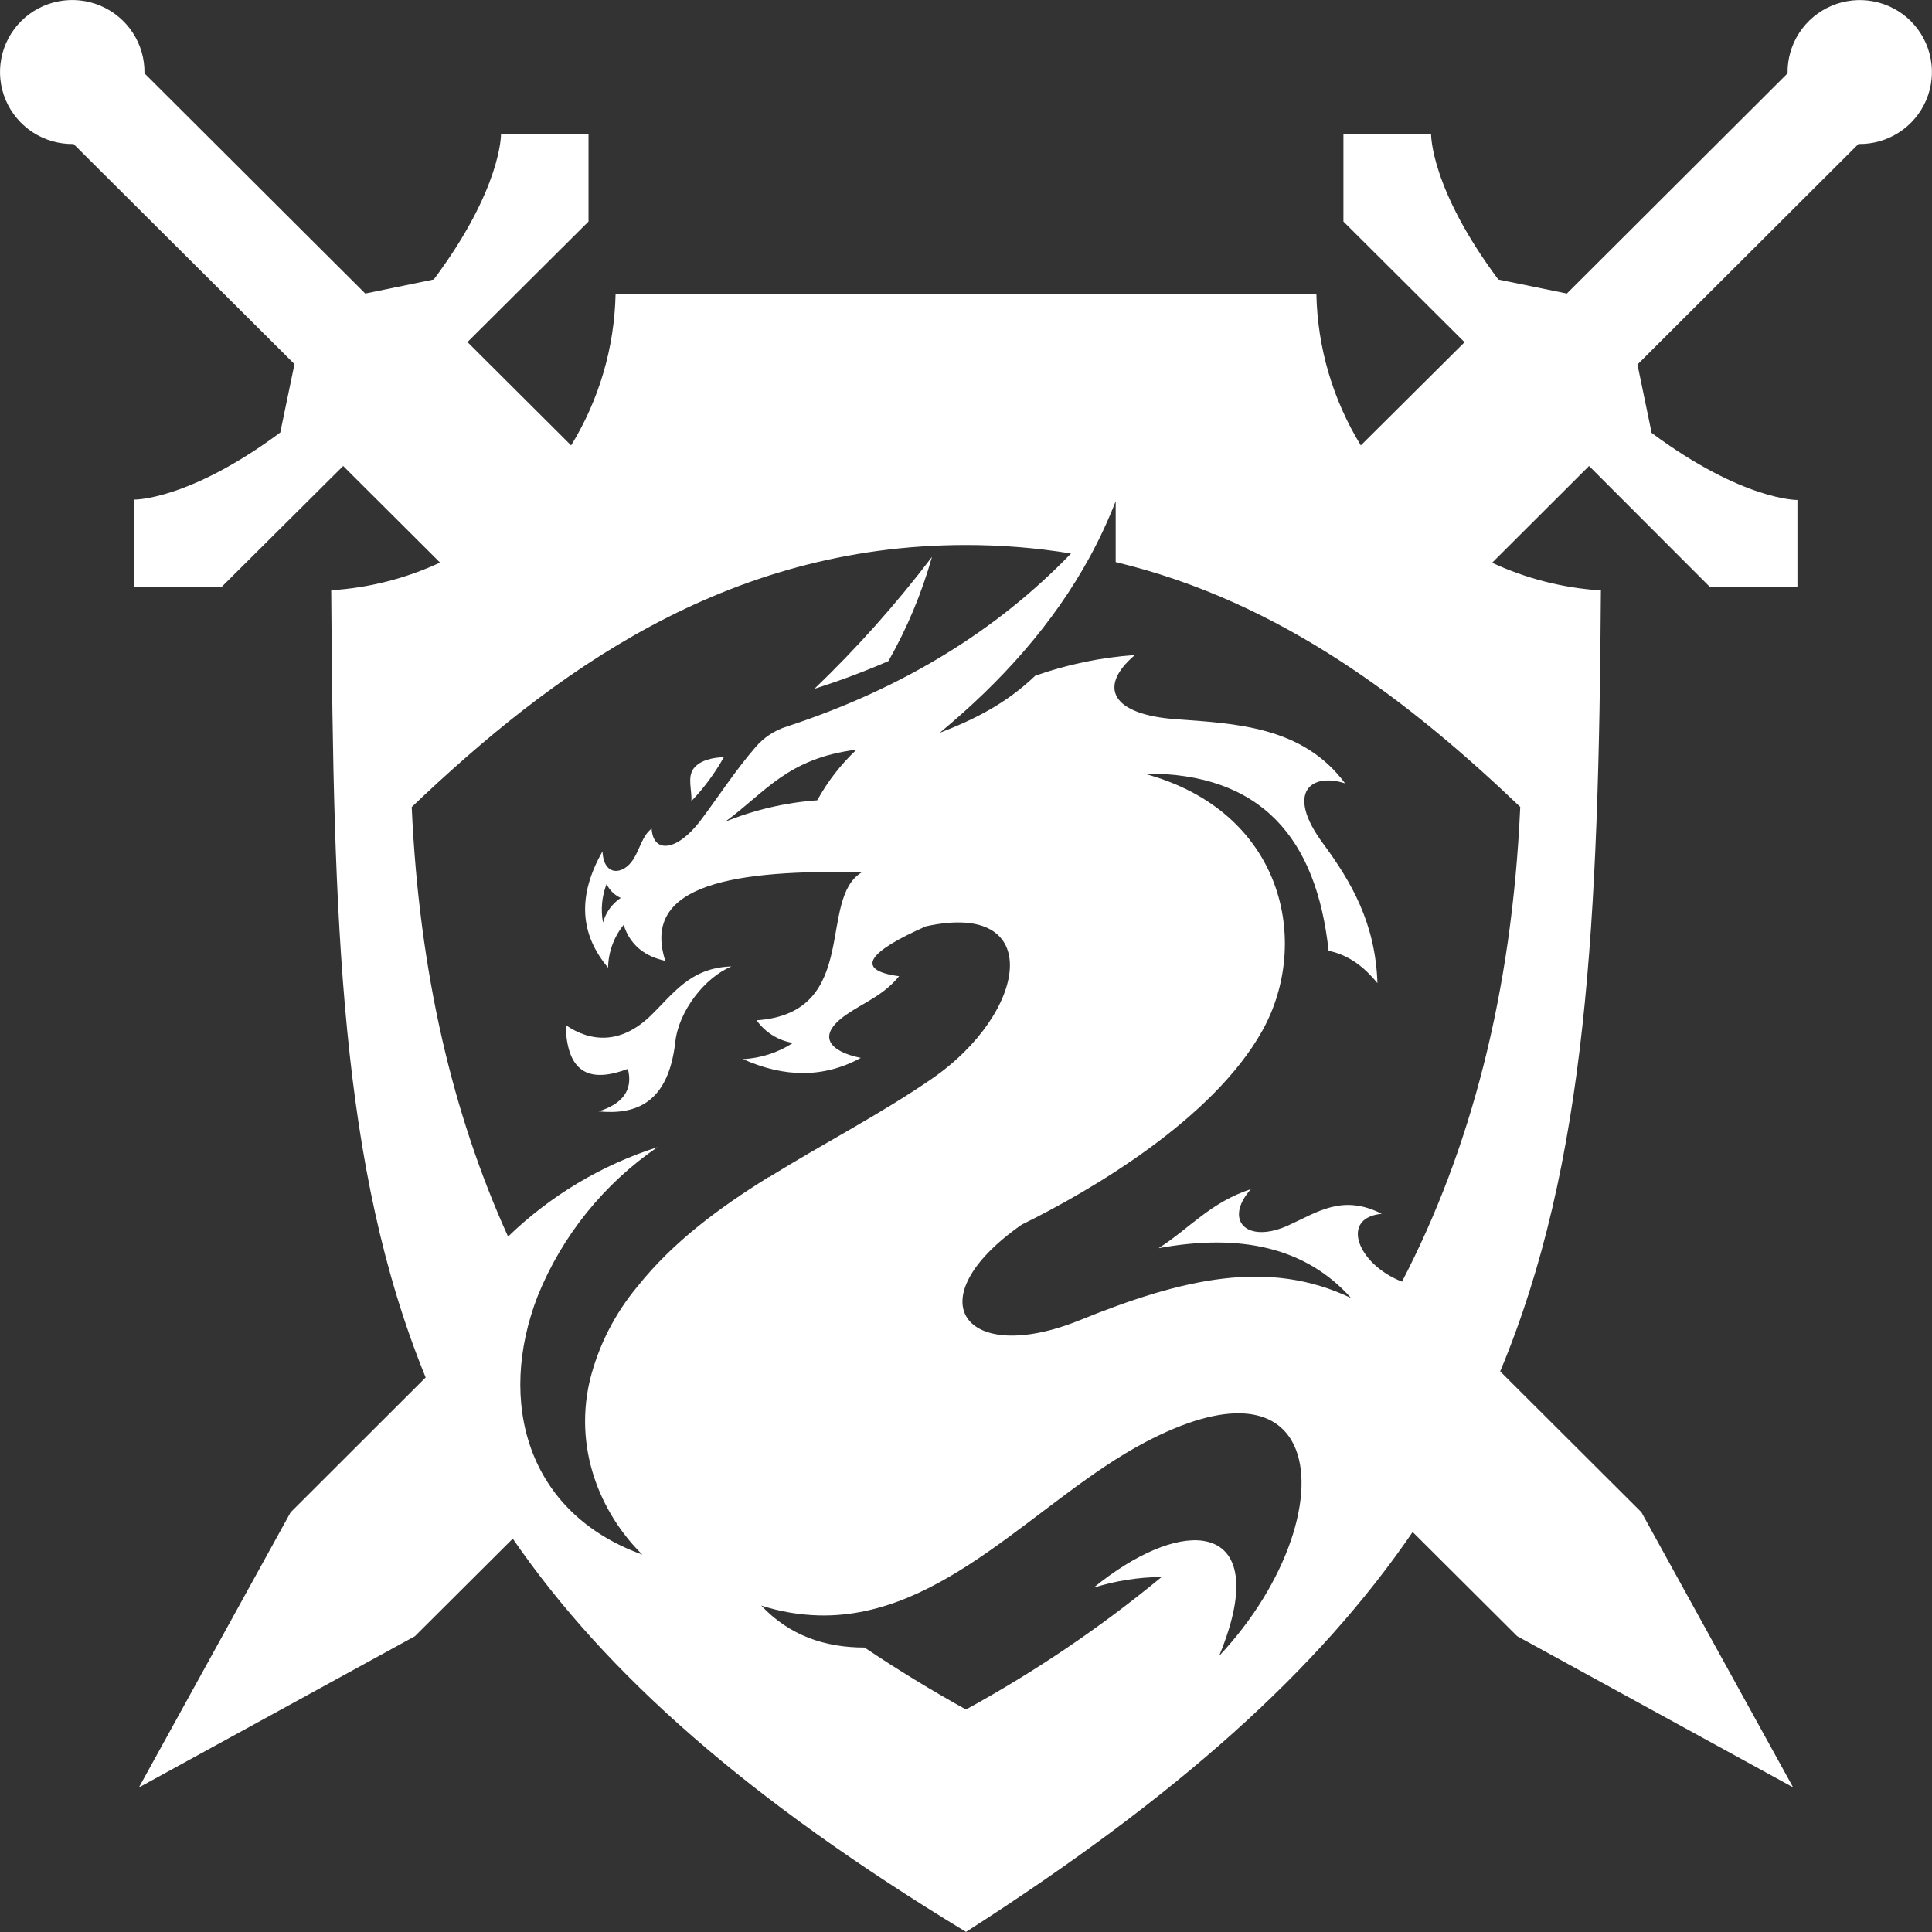 <svg width="126" height="126" viewBox="0 0 126 126" fill="none" xmlns="http://www.w3.org/2000/svg">
    <rect x="0" y="0" width="126" height="126" fill="#333333" stroke="none"/>
    <g clip-path="url(#clip0_18013_55)">
        <path d="M47.705 63.029C44.969 63.108 43.878 64.868 42.367 66.302C40.501 68.068 38.562 67.999 36.892 66.851C36.972 70.145 38.602 70.589 40.947 69.711C41.309 71.095 40.584 72.005 39.033 72.482C41.494 72.717 43.588 71.933 44.041 67.952C44.266 65.926 45.976 63.74 47.705 63.029Z"
              fill="white"/>
        <path d="M45.092 52.246C45.915 51.386 46.624 50.425 47.205 49.386C46.592 49.386 45.654 49.556 45.233 50.126C44.813 50.697 45.135 51.546 45.092 52.246Z"
              fill="white"/>
        <path d="M60.782 36.317C58.456 39.38 55.892 42.257 53.115 44.921C54.754 44.402 56.365 43.799 57.941 43.115C59.159 40.971 60.113 38.688 60.782 36.317Z"
              fill="white"/>
        <path d="M124.62 1.377C123.955 0.716 123.108 0.268 122.187 0.09C121.266 -0.087 120.313 0.013 119.449 0.379C118.586 0.745 117.852 1.36 117.341 2.144C116.83 2.929 116.566 3.848 116.582 4.783L102.186 19.145L97.718 18.231C93.275 12.282 93.333 8.753 93.333 8.753H87.615V14.449L95.515 22.32L88.749 29.049C86.926 26.076 85.925 22.673 85.851 19.188H40.146C40.071 22.673 39.071 26.076 37.247 29.049L30.486 22.309L38.381 14.449V8.749H32.674C32.674 8.749 32.732 12.278 28.29 18.227L23.822 19.145L9.422 4.783C9.439 3.847 9.175 2.927 8.664 2.142C8.153 1.357 7.418 0.741 6.554 0.375C5.69 0.009 4.736 -0.091 3.814 0.087C2.892 0.266 2.045 0.715 1.381 1.376C0.717 2.038 0.266 2.883 0.087 3.802C-0.092 4.721 0.009 5.672 0.376 6.534C0.744 7.395 1.361 8.127 2.149 8.637C2.936 9.146 3.859 9.409 4.798 9.392L19.205 23.747L18.278 28.208C12.32 32.636 8.766 32.582 8.766 32.582V38.264H14.466L22.38 30.39L28.699 36.689C26.467 37.727 24.059 38.34 21.601 38.495C21.749 60.168 22.169 76.163 27.761 89.835L18.952 98.631L9.059 116.573L27.058 106.711L33.442 100.347C39.545 109.222 48.832 117.392 63 125.993C76.813 117.15 86.007 108.871 92.13 99.913L98.943 106.704L116.941 116.565L107.049 98.624L97.838 89.438C103.508 75.871 104.262 60.042 104.407 38.506C101.95 38.35 99.543 37.738 97.312 36.7L103.635 30.39L111.524 38.289H117.224V32.607C117.224 32.607 113.684 32.662 107.715 28.233L106.791 23.772L121.203 9.392C122.141 9.408 123.062 9.145 123.849 8.636C124.636 8.127 125.253 7.395 125.62 6.534C125.987 5.673 126.088 4.723 125.91 3.805C125.732 2.887 125.282 2.042 124.62 1.38V1.377ZM41.893 101.387C34.337 98.667 32.403 91.388 35.066 84.525C36.656 80.595 39.372 77.218 42.875 74.816C39.221 75.985 35.888 77.981 33.134 80.646C29.533 72.699 27.337 63.463 26.851 52.633C35.975 43.939 47.27 35.544 62.997 35.544C65.292 35.542 67.584 35.727 69.849 36.097C65.04 41.092 58.898 44.9 51.289 47.392C50.509 47.639 49.813 48.098 49.281 48.718C47.926 50.282 46.875 51.94 45.658 53.551C44.136 55.53 42.596 55.675 42.498 54.042C41.889 54.494 41.719 55.415 41.284 56.072C40.617 57.087 39.36 57.156 39.295 55.523C37.62 58.463 37.845 60.959 39.657 63.109C39.675 62.093 40.032 61.111 40.672 60.32C41.117 61.7 42.121 62.386 43.389 62.664C41.762 57.607 48.064 56.715 56.213 56.885C54.764 57.748 54.727 59.973 54.26 62.076C53.771 64.243 52.811 66.302 49.343 66.54C49.62 66.931 49.972 67.262 50.379 67.516C50.786 67.769 51.239 67.94 51.713 68.018C50.738 68.65 49.613 69.014 48.451 69.072C51.187 70.297 53.749 70.297 56.141 68.993C54.13 68.585 53.198 67.573 55.162 66.194C56.336 65.374 57.605 64.933 58.637 63.665C55.677 63.268 56.655 62.057 60.384 60.414C68.182 58.698 67.07 66.027 60.746 70.373C57.395 72.677 53.655 74.599 50.154 76.77H50.122C46.911 78.767 43.907 80.978 41.581 83.893C40.089 85.678 39.023 87.778 38.465 90.034C37.323 94.965 39.559 99.115 41.893 101.387ZM55.858 48.891C54.837 49.852 53.974 50.966 53.3 52.193C51.237 52.34 49.21 52.812 47.295 53.591C49.912 51.687 51.332 49.458 55.858 48.891ZM40.483 58.561C39.916 58.94 39.505 59.511 39.327 60.168C39.169 59.326 39.249 58.457 39.559 57.658C39.752 58.057 40.079 58.377 40.483 58.561ZM78.448 100.487C76.694 100.238 74.074 101.304 71.316 103.547C72.754 103.094 74.251 102.858 75.759 102.846C71.789 106.123 67.515 109.018 62.997 111.49C60.706 110.219 58.502 108.871 56.383 107.448C53.76 107.448 51.47 106.646 49.644 104.71C50.868 105.105 52.144 105.322 53.43 105.353C61.602 105.537 67.686 97.767 74.632 94.087C80.1 91.197 83.242 91.854 84.383 94.231C85.865 97.298 84.003 103.218 79.506 107.997C81.495 103.211 80.658 100.805 78.448 100.487ZM99.146 52.626C98.602 64.825 95.884 75.022 91.435 83.586C88.536 82.459 87.362 79.421 90.112 79.161C87.543 77.85 85.905 79.067 83.999 79.927C81.281 81.144 79.796 79.566 81.578 77.554C78.937 78.417 77.571 80.122 75.56 81.404C80.926 80.415 85.184 81.368 88.115 84.655C82.745 82.083 77.154 83.366 70.421 86.1C62.924 89.134 59.616 84.775 66.631 79.869C71.182 77.633 79.1 72.988 82.321 67.227C85.543 61.465 83.716 52.883 74.599 50.448C82.303 50.383 85.862 54.721 86.648 62.007C88.061 62.31 89.018 63.134 89.833 64.113C89.703 60.23 88.152 57.539 86.271 54.989C83.832 51.683 85.488 50.376 87.72 51.087C84.974 47.374 80.607 47.19 76.687 46.904C72.487 46.605 71.574 44.791 74.016 42.718C71.798 42.875 69.611 43.33 67.515 44.069C65.58 45.925 63.45 46.959 61.283 47.793C65.326 44.444 68.7 40.681 71.088 36.295C71.722 35.128 72.282 33.922 72.762 32.683C72.762 34.002 72.762 35.324 72.762 36.657C83.608 39.25 92.04 45.846 99.146 52.626Z"
              fill="white"/>
    </g>
    <defs>
        <clipPath id="clip0_18013_55">
            <rect width="126" height="126" fill="white"/>
        </clipPath>
    </defs>
</svg>

